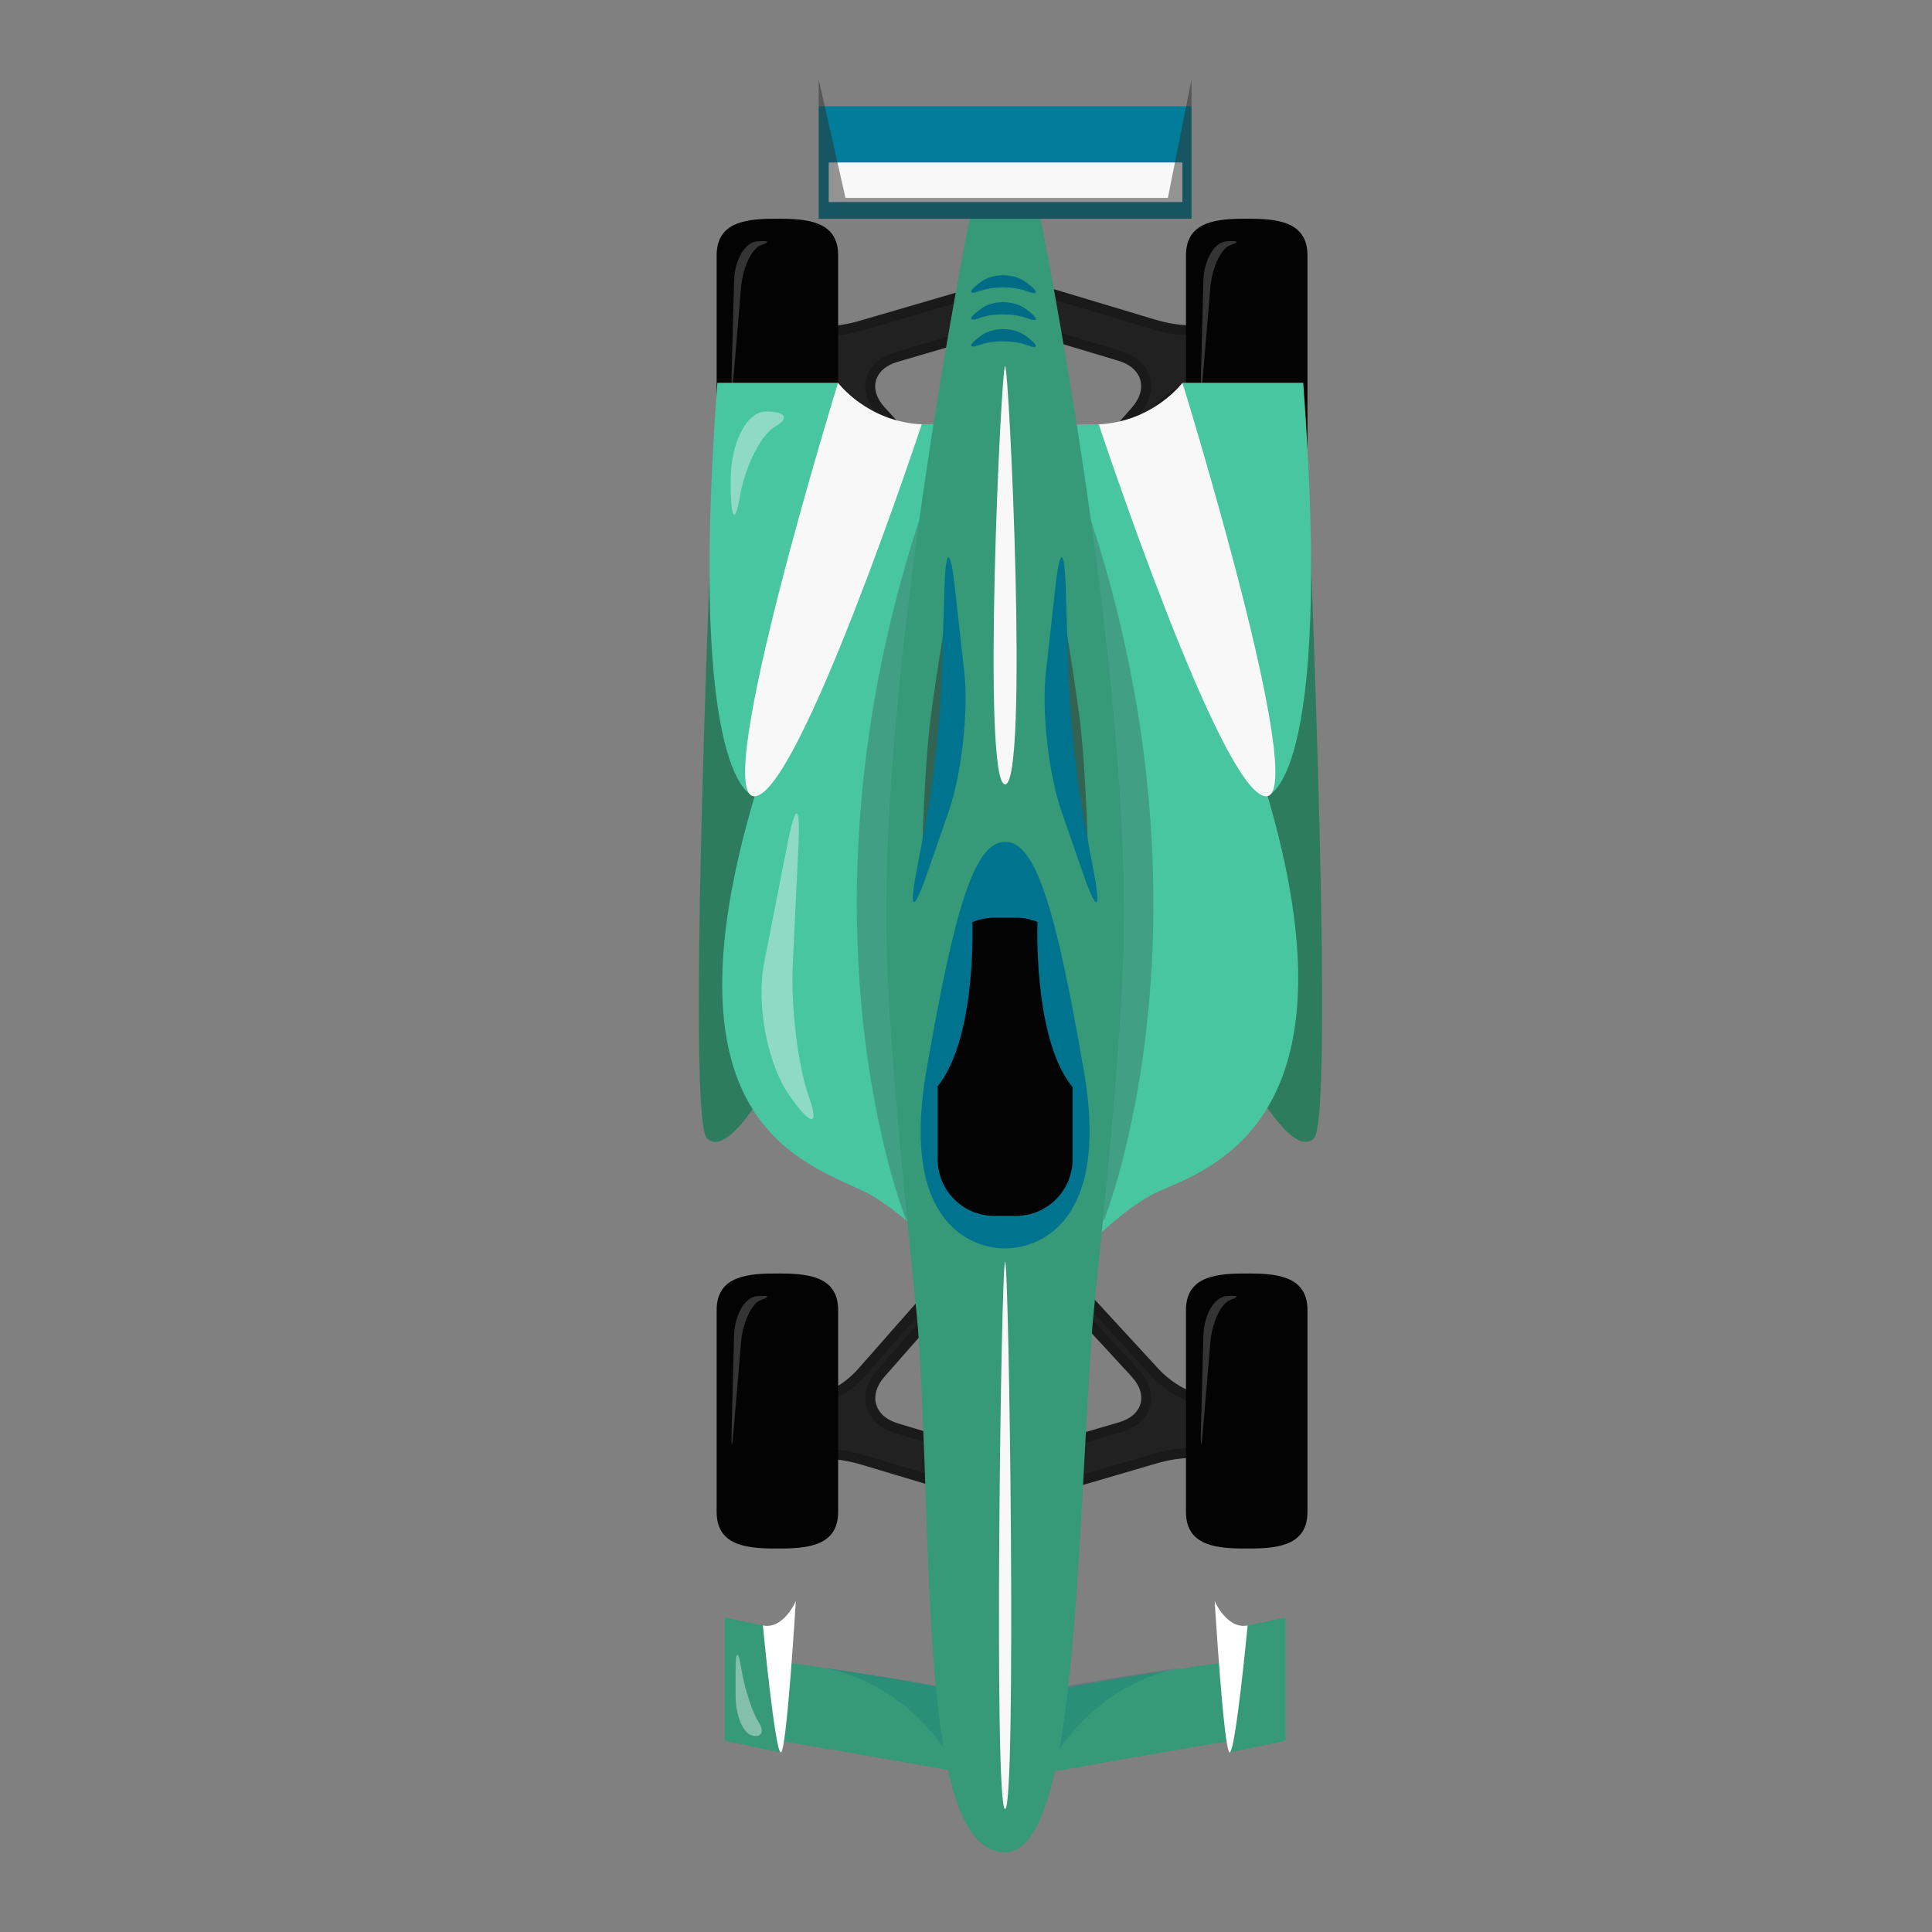 <svg width="146" height="146" viewBox="0 0 146 146" fill="none" xmlns="http://www.w3.org/2000/svg">
<rect x="0" y="0" width="146" height="146" fill="#808080" stroke="none"/>
<path d="M58.742 108.776C59.358 108.96 59.65 109.354 59.393 109.646C59.133 109.941 59.241 110.461 59.632 110.805C60.024 111.15 60.681 111.042 61.098 110.569C61.513 110.096 63.32 110.148 65.11 110.686L72.693 112.96C74.483 113.498 77.418 113.509 79.214 112.984L87.416 110.586C89.212 110.061 91.054 110.04 91.513 110.537C91.971 111.036 92.66 111.156 93.043 110.802C93.425 110.449 93.504 109.909 93.221 109.602C92.935 109.293 93.166 108.904 93.726 108.741C94.29 108.577 94.512 107.625 94.22 106.63C93.928 105.634 92.824 105.07 91.767 105.38C90.71 105.689 88.809 104.816 87.542 103.441L78.244 93.344C76.977 91.968 74.93 91.992 73.695 93.396L64.856 103.441C63.621 104.846 61.732 105.73 60.66 105.409C59.586 105.088 58.464 105.637 58.166 106.633C57.869 107.628 58.129 108.592 58.745 108.779L58.742 108.776ZM73.724 96.217C74.959 94.812 77.006 94.789 78.274 96.164L85.518 104.031C86.785 105.406 86.353 106.96 84.557 107.485L79.225 109.045C77.433 109.57 74.498 109.558 72.705 109.021L67.852 107.564C66.062 107.027 65.607 105.438 66.842 104.034L73.724 96.214L73.724 96.217Z" fill="#1A1A1A"/>
<path opacity="0.3" d="M75.987 93.081C76.624 93.081 77.225 93.355 77.684 93.855L86.981 103.952C88.199 105.275 89.968 106.198 91.288 106.198C91.533 106.198 91.764 106.165 91.974 106.104C92.097 106.069 92.225 106.049 92.351 106.049C92.885 106.049 93.352 106.376 93.49 106.84C93.674 107.465 93.56 107.915 93.475 108.025C92.903 108.204 92.503 108.563 92.377 109.018C92.275 109.389 92.365 109.775 92.628 110.078C92.622 110.113 92.599 110.18 92.526 110.248C92.523 110.248 92.508 110.251 92.488 110.251C92.389 110.251 92.219 110.192 92.068 110.026C91.694 109.62 91.031 109.421 90.038 109.421C89.177 109.421 88.169 109.576 87.2 109.859L78.998 112.257C78.212 112.487 77.149 112.613 76.005 112.613C74.86 112.613 73.71 112.476 72.909 112.236L65.326 109.961C64.328 109.661 63.262 109.488 62.406 109.488C61.486 109.488 60.87 109.678 60.529 110.067C60.412 110.201 60.272 110.248 60.19 110.248C60.164 110.248 60.14 110.242 60.132 110.233C60.064 110.175 60.029 110.113 60.018 110.072C60.231 109.792 60.298 109.445 60.202 109.109C60.064 108.63 59.612 108.242 58.961 108.046C58.873 107.996 58.68 107.535 58.888 106.84C59.028 106.376 59.489 106.063 60.035 106.063C60.172 106.063 60.307 106.084 60.441 106.125C60.657 106.189 60.897 106.224 61.148 106.224C62.479 106.224 64.234 105.284 65.423 103.935L74.261 93.89C74.723 93.367 75.336 93.078 75.99 93.078L75.987 93.081ZM76.019 110.189C77.304 110.189 78.516 110.04 79.436 109.772L84.768 108.212C85.88 107.888 86.66 107.185 86.911 106.279C87.162 105.377 86.855 104.37 86.07 103.52L78.825 95.653C78.078 94.842 77.079 94.392 76.016 94.392C74.954 94.392 73.905 94.862 73.155 95.718L66.272 103.537C65.51 104.405 65.224 105.424 65.484 106.335C65.744 107.246 66.529 107.958 67.633 108.291L72.486 109.748C73.435 110.034 74.691 110.189 76.016 110.189L76.019 110.189Z" fill="#333333"/>
<path d="M93.641 26.055C93.025 25.871 92.733 25.477 92.99 25.185C93.25 24.89 93.142 24.37 92.751 24.026C92.359 23.684 91.703 23.789 91.285 24.262C90.867 24.735 89.063 24.683 87.273 24.145L79.69 21.868C77.9 21.331 74.965 21.319 73.169 21.845L64.967 24.242C63.171 24.767 61.329 24.788 60.87 24.291C60.412 23.792 59.723 23.672 59.34 24.026C58.958 24.379 58.879 24.919 59.162 25.226C59.448 25.535 59.221 25.924 58.657 26.087C58.093 26.251 57.871 27.203 58.163 28.201C58.455 29.197 59.559 29.761 60.616 29.451C61.673 29.142 63.574 30.015 64.841 31.39L74.139 41.487C75.406 42.863 77.453 42.839 78.688 41.435L87.527 31.39C88.762 29.985 90.651 29.101 91.723 29.422C92.795 29.743 93.919 29.194 94.217 28.198C94.514 27.203 94.255 26.236 93.638 26.052L93.641 26.055ZM78.659 38.614C77.424 40.019 75.377 40.042 74.109 38.667L66.865 30.8C65.598 29.425 66.03 27.871 67.826 27.346L73.158 25.787C74.951 25.261 77.885 25.273 79.678 25.81L84.531 27.267C86.321 27.804 86.776 29.393 85.541 30.797L78.662 38.617L78.659 38.614Z" fill="#1A1A1A"/>
<path opacity="0.3" d="M76.393 41.75C75.756 41.75 75.155 41.475 74.697 40.976L65.399 30.879C64.181 29.556 62.412 28.633 61.095 28.633C60.85 28.633 60.619 28.666 60.409 28.727C60.286 28.762 60.158 28.782 60.032 28.782C59.498 28.782 59.031 28.455 58.893 27.991C58.709 27.366 58.823 26.916 58.908 26.805C59.48 26.627 59.88 26.268 60.006 25.813C60.108 25.442 60.018 25.056 59.755 24.753C59.761 24.718 59.784 24.653 59.857 24.583C59.86 24.583 59.874 24.583 59.895 24.58C59.994 24.58 60.164 24.639 60.316 24.805C60.689 25.211 61.352 25.41 62.345 25.41C63.206 25.41 64.214 25.255 65.183 24.972L73.385 22.574C74.171 22.344 75.234 22.218 76.378 22.218C77.523 22.218 78.674 22.355 79.474 22.598L87.057 24.872C88.055 25.173 89.121 25.346 89.977 25.346C90.897 25.346 91.513 25.156 91.854 24.767C91.971 24.633 92.111 24.586 92.193 24.586C92.219 24.586 92.243 24.592 92.251 24.601C92.319 24.659 92.354 24.721 92.365 24.762C92.152 25.042 92.085 25.389 92.181 25.725C92.319 26.204 92.771 26.592 93.422 26.788C93.51 26.838 93.703 27.299 93.495 27.994C93.355 28.458 92.894 28.771 92.348 28.771C92.211 28.771 92.076 28.75 91.942 28.709C91.726 28.645 91.487 28.61 91.235 28.613C89.904 28.613 88.149 29.553 86.96 30.902L78.122 40.947C77.66 41.47 77.047 41.759 76.393 41.759L76.393 41.75ZM76.364 24.642C75.079 24.642 73.867 24.791 72.947 25.059L67.615 26.619C66.503 26.943 65.723 27.646 65.472 28.552C65.221 29.454 65.528 30.461 66.313 31.311L73.558 39.178C74.305 39.992 75.304 40.439 76.367 40.439C77.43 40.439 78.478 39.969 79.228 39.113L86.111 31.294C86.873 30.426 87.159 29.407 86.899 28.496C86.639 27.585 85.854 26.873 84.75 26.54L79.897 25.083C78.948 24.797 77.692 24.642 76.367 24.642L76.364 24.642Z" fill="#333333"/>
<path d="M56.082 131.128C56.975 131.128 75.952 134.524 75.952 134.524C75.952 134.524 94.929 131.128 95.823 131.128L95.823 125.183C95.823 125.183 80.566 127.111 75.949 128.676C71.333 127.108 56.076 125.183 56.076 125.183L56.076 131.128L56.082 131.128Z" fill="#369978"/>
<path opacity="0.2" d="M72.401 133.894C72.401 133.894 69.627 127.639 62.45 126.065C62.45 126.065 74.063 127.677 76.081 128.74" fill="#016677"/>
<path opacity="0.2" d="M79.059 133.894C79.059 133.894 81.833 127.639 89.01 126.065C89.01 126.065 77.398 127.677 75.38 128.74" fill="#016677"/>
<path d="M97.143 131.552L92.926 132.428L92.926 123.113L97.143 122.237L97.143 131.552Z" fill="#369978"/>
<path d="M54.765 131.552L58.984 132.428L58.984 123.113L54.765 122.237L54.765 131.552Z" fill="#369978"/>
<path d="M94.284 122.83C94.284 122.83 93.367 132.428 92.926 132.428C92.485 132.428 91.793 120.99 91.793 120.99C91.793 120.99 92.716 123.157 94.284 122.833L94.284 122.83Z" fill="white"/>
<path d="M57.65 122.83C57.65 122.83 58.566 132.428 59.007 132.428C59.448 132.428 60.14 120.99 60.14 120.99C60.14 120.99 59.218 123.157 57.65 122.833L57.65 122.83Z" fill="white"/>
<path d="M58.821 80.618C58.821 80.618 55.168 87.763 53.422 86.017C51.675 84.271 54.21 28.931 54.21 28.931" fill="#2E7C60"/>
<path d="M93.901 80.618C93.901 80.618 97.554 87.763 99.3 86.017C101.047 84.271 98.512 28.931 98.512 28.931" fill="#2E7C60"/>
<path d="M54.157 19.304C54.157 16.939 56.076 16.533 58.441 16.533L59.054 16.533C61.422 16.533 63.338 16.939 63.338 19.304L63.338 34.538C63.338 36.906 61.419 37.309 59.054 37.309L58.441 37.309C56.076 37.309 54.157 36.903 54.157 34.538L54.157 19.304Z" fill="#030303"/>
<g opacity="0.2">
<path d="M55.448 28.292C55.319 29.834 55.246 29.831 55.287 28.283L55.474 21.208C55.515 19.66 56.286 18.326 57.185 18.241C58.085 18.157 58.239 18.282 57.527 18.519C56.815 18.755 56.125 20.212 55.997 21.754L55.448 28.295L55.448 28.292Z" fill="#F8F8F8"/>
</g>
<path d="M89.624 19.304C89.624 16.939 91.542 16.533 93.907 16.533L94.52 16.533C96.888 16.533 98.804 16.939 98.804 19.304L98.804 34.538C98.804 36.906 96.885 37.309 94.52 37.309L93.907 37.309C91.542 37.309 89.624 36.903 89.624 34.538L89.624 19.304Z" fill="#030303"/>
<g opacity="0.2">
<path d="M90.914 28.292C90.786 29.834 90.713 29.831 90.754 28.283L90.941 21.208C90.981 19.66 91.752 18.326 92.652 18.241C93.551 18.157 93.706 18.282 92.993 18.519C92.281 18.755 91.592 20.212 91.463 21.754L90.914 28.295L90.914 28.292Z" fill="#F8F8F8"/>
</g>
<path d="M54.157 99.014C54.157 96.649 56.076 96.24 58.441 96.24L59.054 96.24C61.422 96.24 63.338 96.646 63.338 99.014L63.338 114.248C63.338 116.616 61.419 117.019 59.054 117.019L58.441 117.019C56.076 117.019 54.157 116.613 54.157 114.248L54.157 99.014Z" fill="#030303"/>
<g opacity="0.2">
<path d="M55.448 108.002C55.319 109.544 55.246 109.541 55.287 107.993L55.474 100.918C55.515 99.371 56.286 98.036 57.185 97.951C58.085 97.867 58.239 97.992 57.527 98.229C56.815 98.465 56.125 99.922 55.997 101.464L55.448 108.005L55.448 108.002Z" fill="#F8F8F8"/>
</g>
<path d="M89.624 99.014C89.624 96.649 91.542 96.24 93.907 96.24L94.52 96.24C96.888 96.24 98.804 96.646 98.804 99.014L98.804 114.248C98.804 116.616 96.885 117.019 94.52 117.019L93.907 117.019C91.542 117.019 89.624 116.613 89.624 114.248L89.624 99.014Z" fill="#030303"/>
<g opacity="0.2">
<path d="M90.914 108.002C90.786 109.544 90.713 109.541 90.754 107.993L90.941 100.918C90.981 99.371 91.752 98.036 92.652 97.951C93.551 97.867 93.706 97.992 92.993 98.229C92.281 98.465 91.592 99.922 91.463 101.464L90.914 108.005L90.914 108.002Z" fill="#F8F8F8"/>
</g>
<path d="M65.46 90.123C69.289 92.038 76.416 100.071 76.416 100.071C76.416 100.071 83.494 91.933 87.372 90.123C91.151 88.359 104.118 84.835 94.801 57.007C85.483 29.18 85.609 32.065 85.609 32.065L67.221 32.065C67.221 32.065 67.347 29.18 58.029 57.007C48.711 84.835 60.678 87.728 65.458 90.123L65.46 90.123Z" fill="#47C69F"/>
<g opacity="0.5">
<path opacity="0.5" d="M68.518 92.304C68.518 92.304 58.616 68.051 70.906 35.192L68.518 92.304Z" fill="#2E2E2E"/>
<path opacity="0.5" d="M83.392 92.304C83.392 92.304 93.294 68.051 81.004 35.192L83.392 92.304Z" fill="#2E2E2E"/>
</g>
<path d="M78.633 16.53C78.633 16.53 85.214 49.074 84.928 70.48C84.803 79.923 82.756 97.411 82.537 100.448C81.345 116.943 81.404 139.985 75.955 139.985C69.315 139.985 70.565 116.943 69.373 100.448C69.154 97.411 67.107 79.923 66.982 70.48C66.696 49.074 73.277 16.53 73.277 16.53L78.633 16.53Z" fill="#369978"/>
<path d="M75.955 94.342C78.119 94.342 83.974 92.833 81.897 80.869C79.821 68.906 78.323 63.618 75.955 63.618C73.587 63.618 72.092 68.906 70.013 80.869C67.937 92.833 73.777 94.342 75.955 94.342Z" fill="#00738E"/>
<path opacity="0.5" d="M69.677 64.865C69.677 64.865 69.832 58.085 70.334 54.213C70.836 50.341 71.715 45.319 71.715 45.319L72.033 55.88L69.972 64.865" fill="#2E2E2E"/>
<path opacity="0.5" d="M82.233 64.865C82.233 64.865 82.078 58.085 81.576 54.213C81.074 50.341 80.195 45.319 80.195 45.319L79.876 55.88L81.938 64.865" fill="#2E2E2E"/>
<path d="M70.857 82.09L70.857 87.603C70.857 89.968 72.775 91.887 75.141 91.887L76.77 91.887C79.135 91.887 81.053 89.968 81.053 87.603L81.053 82.157C78.276 78.773 78.361 71.035 78.399 69.674C77.897 69.467 77.345 69.35 76.767 69.35L75.138 69.35C74.551 69.35 73.993 69.47 73.485 69.683C73.523 71.152 73.578 78.726 70.854 82.093L70.857 82.09Z" fill="#030303"/>
<path d="M69.248 65.904C68.693 68.848 69.043 68.941 70.028 66.112L71.686 61.337C72.67 58.508 73.202 53.76 72.869 50.785L72.15 44.337C71.817 41.362 71.47 41.376 71.377 44.369L71.16 51.237C71.067 54.23 70.536 59.086 69.981 62.029L69.251 65.907L69.248 65.904Z" fill="#00738E"/>
<path d="M82.662 65.904C83.217 68.848 82.867 68.941 81.883 66.112L80.224 61.337C79.24 58.508 78.709 53.76 79.041 50.785L79.76 44.337C80.093 41.362 80.44 41.376 80.534 44.369L80.75 51.237C80.843 54.23 81.375 59.086 81.929 62.029L82.659 65.907L82.662 65.904Z" fill="#00738E"/>
<path d="M77.567 26.067C78.519 26.426 78.519 26.131 77.567 25.416C76.615 24.7 75.056 24.689 74.104 25.389C73.152 26.09 73.152 26.385 74.104 26.041C75.056 25.696 76.615 25.708 77.567 26.067Z" fill="#006B84"/>
<path d="M77.567 24.032C78.519 24.391 78.519 24.096 77.567 23.381C76.615 22.665 75.056 22.653 74.104 23.354C73.152 24.055 73.152 24.35 74.104 24.005C75.056 23.661 76.615 23.672 77.567 24.032Z" fill="#006B84"/>
<path d="M77.567 21.996C78.519 22.355 78.519 22.061 77.567 21.345C76.615 20.63 75.056 20.618 74.104 21.319C73.152 22.02 73.152 22.315 74.104 21.97C75.056 21.625 76.615 21.637 77.567 21.996Z" fill="#006B84"/>
<path d="M75.955 27.67C76.259 27.67 77.751 59.273 75.955 59.273C74.159 59.273 75.651 27.67 75.955 27.67Z" fill="#F8F8F8"/>
<path d="M75.955 95.35C76.259 95.35 76.825 136.711 75.955 136.711C75.085 136.711 75.651 95.35 75.955 95.35Z" fill="#F8F8F8"/>
<path d="M95.677 60.175C95.677 60.175 100.781 59.682 98.486 28.928L89.355 28.928" fill="#47C69F"/>
<path d="M57.019 60.175C57.019 60.175 51.915 59.682 54.21 28.928L63.341 28.928" fill="#47C69F"/>
<path d="M69.654 32.067C69.654 32.067 60.35 60.175 57.01 60.175C53.669 60.175 63.332 28.928 63.332 28.928C63.332 28.928 65.522 31.866 69.654 32.067Z" fill="#F8F8F8"/>
<path d="M83.033 32.067C83.033 32.067 92.336 60.175 95.677 60.175C99.017 60.175 89.355 28.928 89.355 28.928C89.355 28.928 87.165 31.866 83.033 32.067Z" fill="#F8F8F8"/>
<g opacity="0.4">
<path d="M61.127 82.876C61.951 85.182 61.276 85.124 59.629 82.747C57.982 80.37 57.133 75.882 57.743 72.772L59.507 63.773C60.117 60.663 60.491 60.707 60.339 63.875L59.907 72.927C59.755 76.092 60.304 80.569 61.127 82.876Z" fill="#F8F8F8"/>
</g>
<g opacity="0.4">
<path d="M55.924 37.478C55.532 39.756 55.211 39.251 55.211 36.357C55.211 33.463 56.417 31.098 57.889 31.098C59.361 31.098 59.682 31.603 58.601 32.219C57.521 32.835 56.315 35.203 55.924 37.478Z" fill="#F8F8F8"/>
</g>
<g opacity="0.4">
<path d="M56.023 126.115C55.784 124.646 55.588 124.69 55.588 126.214L55.588 128.133C55.588 129.657 56.166 131.02 56.876 131.164C57.585 131.307 57.778 130.831 57.311 130.104C56.844 129.377 56.263 127.581 56.023 126.112L56.023 126.115Z" fill="#F8F8F8"/>
</g>
<path d="M61.872 16.53L90.041 16.53L90.041 8.027L61.872 8.027L61.872 16.53Z" fill="#027D99"/>
<path d="M62.625 15.269L89.355 15.269L89.355 12.279L62.625 12.279L62.625 15.269Z" fill="#F8F8F8"/>
<path opacity="0.5" d="M90.041 6.015L90.041 16.53L61.869 16.53L61.869 6.015L63.892 14.953L88.257 14.953L90.041 6.015Z" fill="#2E2E2E"/>
</svg>
